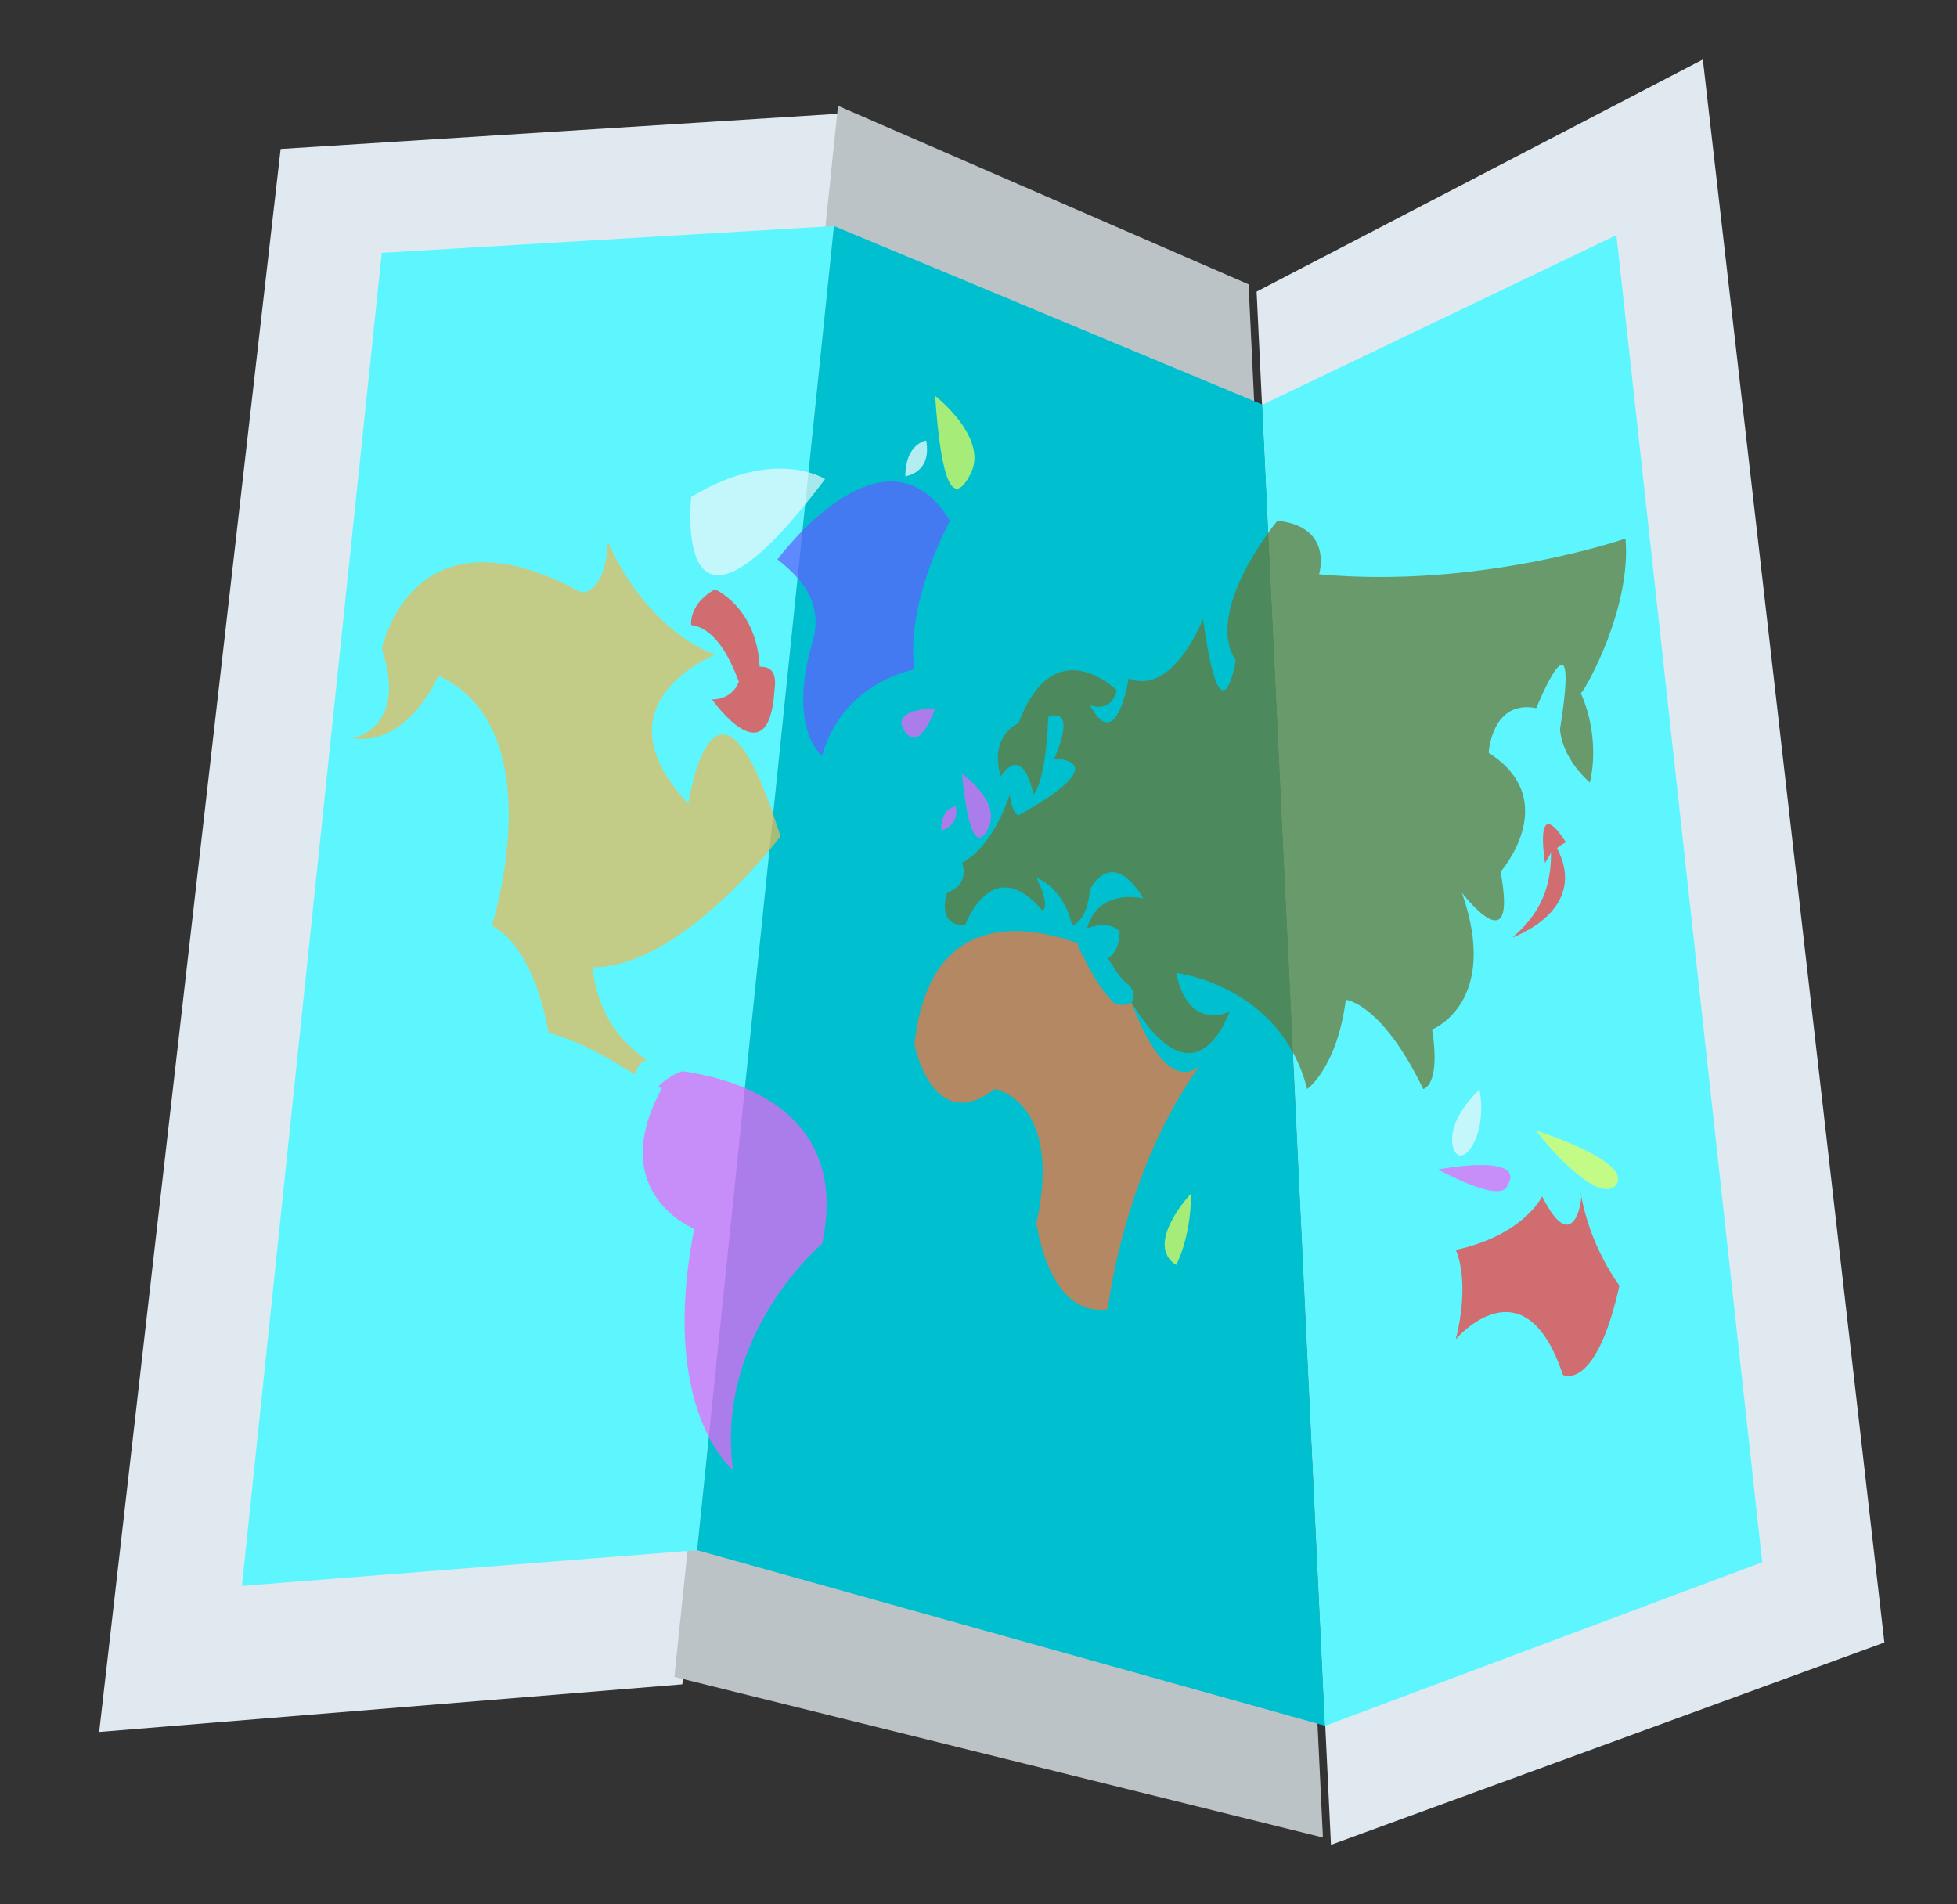 <svg width="37" height="36" viewBox="0 0 37 36" fill="none" xmlns="http://www.w3.org/2000/svg">
<rect x="0" y="0" width="37" height="36" fill="#333333" stroke="none"/>
<path d="M12.9 31.841L1.875 32.741L5.306 2.816L15.994 2.141L12.9 31.841Z" fill="#DFE9EF"/>
<path d="M25.012 34.737L12.75 31.7L15.844 2L23.606 5.375L25.012 34.737Z" fill="#BBC3C7"/>
<path d="M35.627 31.05L25.164 34.875L23.758 5.513L32.195 1.125L35.627 31.05Z" fill="#DFE9EF"/>
<path d="M13.181 29.305L4.574 29.98L7.218 4.78L15.768 4.273L13.181 29.305Z" fill="#5DF6FF"/>
<path d="M25.048 32.623L13.18 29.305L15.767 4.273L23.867 7.648L25.048 32.623Z" fill="#00C0CF"/>
<path d="M33.317 29.533L25.048 32.627L23.867 7.652L30.561 4.445L33.317 29.533Z" fill="#5DF6FF"/>
<g opacity="0.7">
<path d="M12.901 20.25C12.732 20.306 12.563 20.419 12.451 20.531L12.507 20.587C11.438 22.556 13.126 23.231 13.126 23.231C12.451 26.663 13.857 27.788 13.857 27.788C13.52 25.2 15.544 23.512 15.544 23.512C16.107 20.869 13.688 20.363 12.901 20.25Z" fill="#F361F5"/>
<path d="M12.225 20.03C11.213 19.355 11.213 18.286 11.213 18.286C12.9 18.286 14.756 15.811 14.756 15.811C13.519 11.873 13.012 15.192 13.012 15.192C11.213 13.28 13.519 12.38 13.519 12.38C12.113 11.817 11.494 10.242 11.494 10.242C11.438 11.255 10.988 11.198 10.988 11.198C7.781 9.455 7.219 12.267 7.219 12.267C7.725 13.786 6.656 13.955 6.656 13.955C7.725 14.123 8.287 12.773 8.287 12.773C10.481 13.786 9.3 17.498 9.3 17.498C10.144 17.948 10.369 19.523 10.369 19.523C10.988 19.692 11.55 20.03 12 20.311C12.056 20.142 12.113 20.086 12.225 20.03Z" fill="#EDBA53"/>
<path d="M15.6 9.056C15.6 9.056 14.643 8.438 13.069 9.394C13.069 9.394 12.675 12.938 15.6 9.056Z" fill="#EEF8FB"/>
<path d="M17.962 9.845C16.724 7.82 14.699 10.576 14.699 10.576C15.431 11.138 15.487 11.645 15.374 12.095C14.868 13.782 15.543 14.288 15.543 14.288C15.937 12.882 17.287 12.657 17.287 12.657C17.118 11.363 17.962 9.845 17.962 9.845Z" fill="#5F5CFF"/>
<path d="M21.395 18.956C21.283 19.012 21.17 19.012 21.058 18.956C20.777 18.675 20.608 18.337 20.439 18C20.383 17.943 20.383 17.887 20.383 17.831C19.427 17.493 17.57 17.156 17.289 19.743C17.289 19.743 17.627 21.487 18.808 20.587C18.808 20.587 20.102 20.812 19.595 23.118C19.595 23.118 19.82 24.918 20.945 24.75C20.945 24.75 21.227 22.162 22.689 20.137C22.633 20.193 22.07 20.756 21.395 18.956Z" fill="#FF7033"/>
<path d="M30.733 10.181C30.733 10.181 27.977 11.137 24.939 10.856C24.939 10.856 25.22 9.956 24.151 9.844C24.151 9.844 22.745 11.531 23.364 12.488C23.364 12.488 23.083 14.175 22.745 11.7C22.745 11.7 22.183 13.162 21.339 12.825C21.339 12.825 21.114 14.287 20.608 13.331C20.608 13.331 21.002 13.5 21.114 13.05C21.114 13.05 19.933 11.869 19.258 13.669C19.258 13.669 18.695 13.894 18.92 14.681C18.92 14.681 19.314 14.006 19.539 15.019C19.539 15.019 19.764 14.85 19.82 13.556C19.82 13.556 20.383 13.275 19.933 14.344C19.933 14.344 21.17 14.344 19.258 15.412C19.258 15.412 19.145 15.412 19.089 15.019C19.089 15.019 18.808 15.975 18.189 16.312C18.189 16.312 18.358 16.706 17.908 16.875C17.908 16.875 17.683 17.494 18.245 17.494C18.245 17.494 18.752 16.087 19.708 17.212C19.708 17.212 19.877 17.156 19.595 16.594C19.595 16.594 20.102 16.762 20.27 17.494C20.27 17.494 20.552 17.438 20.608 16.819C20.608 16.819 21.002 15.975 21.62 16.988C21.62 16.988 20.776 16.762 20.552 17.55C20.552 17.55 20.945 17.381 21.17 17.606C21.17 17.606 21.17 18 20.945 18.113C21.058 18.281 21.17 18.506 21.339 18.619C21.451 18.731 21.451 18.844 21.395 18.956C21.845 19.688 22.633 20.587 23.252 19.125C23.252 19.125 22.464 19.519 22.239 18.394C22.239 18.394 24.208 18.619 24.714 20.587C24.714 20.587 25.276 20.194 25.445 18.9C25.445 18.9 26.12 18.956 26.908 20.587C26.908 20.587 27.245 20.531 27.076 19.462C27.076 19.462 28.37 18.956 27.639 16.875C27.639 16.875 28.708 18.281 28.37 16.481C28.37 16.481 29.552 15.131 28.145 14.231C28.145 14.231 28.201 13.219 29.045 13.387C29.045 13.387 29.889 11.306 29.495 13.781C29.495 13.781 29.495 14.287 30.058 14.794C30.058 14.794 30.283 14.006 29.889 13.106C30.002 12.994 30.845 11.475 30.733 10.181Z" fill="#6C732D"/>
<path d="M18.694 15.641C18.919 15.134 18.187 14.628 18.187 14.628C18.3 15.753 18.469 16.091 18.694 15.641ZM17.794 15.697C17.794 15.697 18.131 15.641 18.075 15.247C18.075 15.247 17.794 15.247 17.794 15.697ZM17.681 13.391C17.681 13.391 16.781 13.391 17.119 13.841C17.4 14.234 17.681 13.391 17.681 13.391Z" fill="#F361F5"/>
<path d="M22.237 23.913C22.237 23.913 22.518 23.406 22.518 22.562C22.518 22.562 21.618 23.519 22.237 23.913Z" fill="#EDFF54"/>
<path d="M27.973 20.594C27.973 20.594 27.354 21.156 27.467 21.663C27.579 22.169 28.142 21.55 27.973 20.594Z" fill="#EEF8FB"/>
<path d="M30.562 22.387C30.843 21.938 29.043 21.375 29.043 21.375C29.381 21.825 30.28 22.781 30.562 22.387Z" fill="#EDFF54"/>
<path d="M28.481 22.445C28.931 21.77 27.188 22.108 27.188 22.108C27.188 22.108 28.312 22.727 28.481 22.445Z" fill="#F361F5"/>
<path d="M29.156 22.616C29.156 22.616 28.818 23.347 27.524 23.628C27.524 23.628 27.806 24.191 27.524 25.316C27.524 25.316 28.818 23.797 29.549 25.991C29.549 25.991 30.168 26.328 30.618 24.303C30.618 24.303 30.056 23.572 29.887 22.559C29.943 22.559 29.774 23.853 29.156 22.616ZM28.593 17.722C28.593 17.722 30.056 17.216 29.437 16.034C29.493 15.978 29.606 15.922 29.606 15.922C28.987 14.966 29.212 16.316 29.212 16.316C29.268 16.203 29.325 16.147 29.325 16.091C29.325 16.541 29.268 17.159 28.593 17.722ZM13.462 13.222C13.462 13.222 14.531 14.741 14.643 13.053C14.7 12.659 14.531 12.603 14.362 12.603C14.306 11.478 13.518 11.141 13.518 11.141C13.012 11.422 13.068 11.816 13.068 11.816C13.518 11.872 13.8 12.434 13.968 12.884C13.912 13.053 13.743 13.222 13.462 13.222Z" fill="#FF3333"/>
<path d="M18.355 8.947C18.692 8.272 17.68 7.484 17.68 7.484C17.792 9.116 18.017 9.622 18.355 8.947Z" fill="#EDFF54"/>
<path d="M17.511 8.328C17.511 8.328 17.117 8.384 17.117 9.003C17.117 9.003 17.623 8.947 17.511 8.328Z" fill="white"/>
</g>
</svg>
